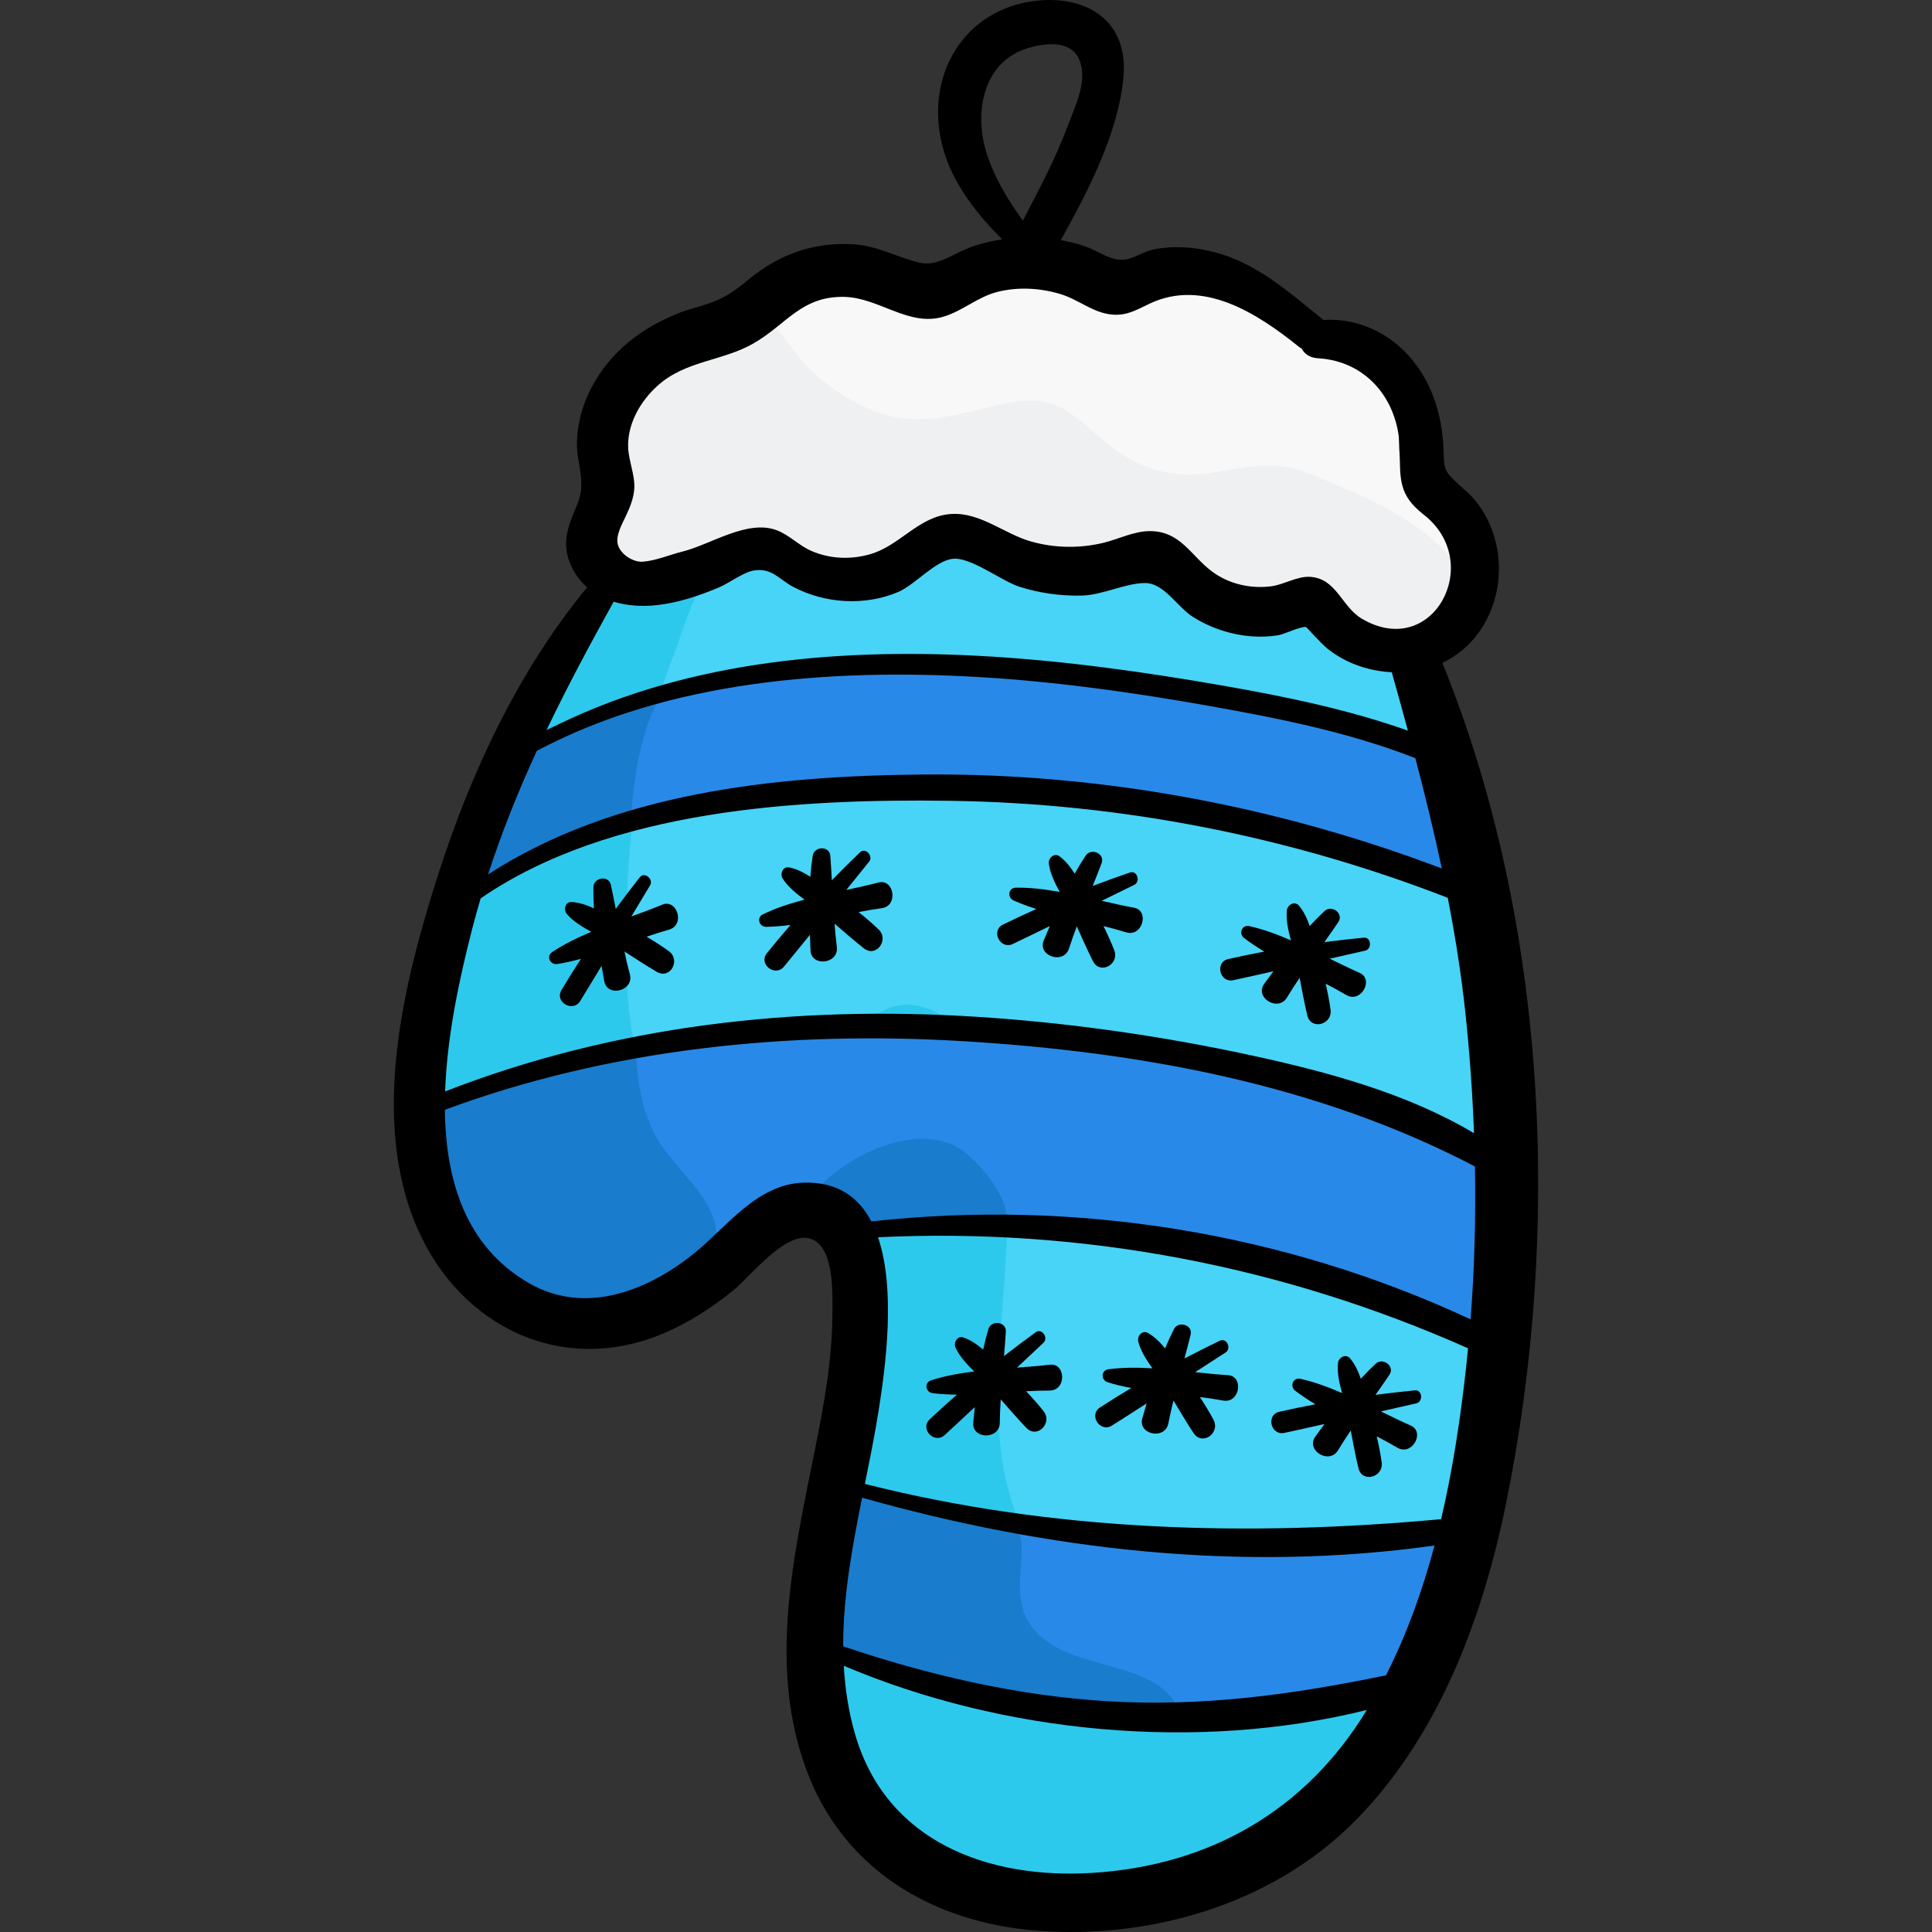 <?xml version="1.0" encoding="iso-8859-1"?>
<!-- Generator: Adobe Illustrator 19.0.0, SVG Export Plug-In . SVG Version: 6.00 Build 0)  -->
<svg version="1.1" id="Capa_1" xmlns="http://www.w3.org/2000/svg" xmlns:xlink="http://www.w3.org/1999/xlink" x="0px" y="0px"
	 viewBox="0 0 512 512" style="enable-background:new 0 0 512 512;" xml:space="preserve">
<rect x="0" y="0" width="512" height="512" fill="#333333" stroke="none"/>
<path style="fill:#47D4F7;" d="M161.366,154.659c-5.344,4.51-9.858,14.204-12.78,20.546c-4.551,9.877-8.422,20.012-12.828,29.946
	c-10.214,23.03-18.374,48.078-20.205,73.377c-2.067,28.556-0.422,67.98,36.062,71.885c17.545,1.878,31.242-9.591,44.098-19.946
	c7.043-5.673,12.103-10.737,21.082-6.23c13.364,6.709,12.82,21.513,10.79,34.345c-3.138,19.829-8.902,38.785-10.447,58.975
	c-1.31,17.129-3.082,34.944,6.2,49.955c3.919,6.338,6.28,13.92,10.876,19.734c5.855,7.405,19.925,15.617,29.361,16.64
	c10.773,1.168,21.841-1.332,32.42-2.997c13.512-2.127,26.637-5.39,38.42-12.666c19.803-12.228,35.083-33.392,42.115-55.44
	c8.373-26.253,14.943-53.722,19.82-80.839c5.012-27.867,1.439-57.303-3.068-85.02c-4.206-25.866-8.826-51.682-13.081-77.568
	c-0.658-4.005-0.084-16.366-3.208-19.682c-2.238-2.375-4.214-0.418-7.239,0.01c-4.646,0.658-9.989,0.388-13.795-2.734
	c-3.053-2.505-3.698-6.834-6.816-9.281c-6.927-5.436-14.256,2.323-21.577,2.06c-4.943-0.177-10.372-2.435-14.307-5.193
	c-4.635-3.249-8.453-5.185-14.238-6.168c-9.902-1.683-18.439,6.141-27.923,0.732c-9.362-5.339-15.363-10.09-25.715-3.735
	c-9.767,5.997-17.083,9.391-27.913,5.216c-6.767-2.609-14.677-5.938-21.774-3.642c-4.228,1.368-7.346,3.94-11.976,4.696
	C177.498,152.651,171.734,151.404,161.366,154.659z"/>
<g>
	<path style="fill:#2DC9ED;" d="M194.344,145.522c-8.244,2.656-13.268,21.762-15.997,28.619
		c-9.607,24.137-12.229,48.43-12.467,74.237c-0.199,21.626,2.244,39.585,14.725,57.656c5.779,8.366,14.818,13.667,12.174,25.113
		c-4.178,18.082-26.747,22.094-41.983,20.851c-20.625-1.682-29.997-16.02-35.247-34.997c-12.277-44.379,8.376-90.571,25.901-130.733
		c4.92-11.276,10.365-27.05,22.573-32.205c3.105-1.311,5.512-1.877,8.747-1.523c3.753,0.411,5.056,2.523,8.986,1.67
		C186.519,153.177,191.925,146.557,194.344,145.522z"/>
	<path style="fill:#2DC9ED;" d="M220.162,468.238c-4.956-25.119-0.361-53.946,4.052-78.835c3.42-19.287,8.471-38.7,2.477-58.094
		c-3.014-9.752-9.834-18.529-9.826-28.908c0.01-13.145,10.29-40.51,27.675-35.533c18.889,5.408,21.484,34.043,22.248,49.646
		c1.429,29.18-9.411,65.993,6.302,92.544c12.149,20.529,36.202,30.056,58.81,21.773c8.142-2.983,15.389-8.308,22.618-12.939
		c4.094-2.623,13.982-11.066,19.243-10.336c7.629,1.058,9.18,15.829,8.923,22.397c-0.462,11.809-9.964,23.888-17.227,32.375
		c-18.632,21.772-49.663,35.804-76.882,43.421c-15.111,4.228-26.072,3.352-39.821-4.189
		C235.472,494.273,230.864,483.2,220.162,468.238z"/>
</g>
<g>
	<path style="fill:#2989E8;" d="M124.273,233.834c0.697,0.268,1.706,0.376,3.127,0.312c8.541-0.385,14.08-8.078,21.447-11.299
		c8.898-3.89,19.625-5.778,29.104-8.059c25.712-6.187,51.9-8.853,78.349-8.032c26.911,0.835,54.078,6.542,79.818,14.262
		c10.773,3.231,21.634,6.312,32.342,9.753c3.698,1.188,15.033,8.093,18.632,6.649c5.595-2.245-1.19-17.697-1.858-21.405
		c-1.145-6.355-0.724-16.034-7.823-18.618c-7.139-2.598-16.132-3.214-23.627-5.076c-8.88-2.207-17.767-4.61-26.769-6.239
		c-23.781-4.303-48.778-5.721-72.866-7.34c-16.746-1.125-33.591-2-50.324-0.195c-15.615,1.684-29.138,5.021-44.072,10.175
		c-10.781,3.721-19.707,3.383-25.788,13.713c-4.54,7.712-7.846,16.557-10.194,25.185
		C122.889,230.855,122.209,233.042,124.273,233.834z"/>
	<path style="fill:#2989E8;" d="M111.747,294.548c4.129-4.741,15.945-5.85,21.637-7.344c14.555-3.819,28.861-8.469,43.721-11.069
		c23.156-4.052,46.729-5.605,70.181-4.893c20.86,0.634,41.248,4.518,61.856,7.386c21.228,2.954,43.305,8.707,62.941,17.443
		c6.696,2.979,16.826,5.507,21.779,11.114c6.622,7.496,4.263,22.06,2.719,31.045c-0.485,2.82-0.323,9.662-2.045,11.98
		c-1.509,2.031-2.319,1.335-5.217,1.117c-13.3-1.002-24.59-5.826-37.377-9.099c-27.216-6.967-53.956-14.705-82.146-16.642
		c-8.716-0.599-17.444-0.629-26.124,0.497c-5.408,0.701-13.091,3.013-18.575,1.558c-3.531-0.937-2.683-2.611-5.348-5.031
		c-3.825-3.473-9.278-1.656-13.773-0.082c-15.609,5.464-27.102,19.452-42.895,25.069
		C130.222,359.282,105.394,323.395,111.747,294.548z"/>
	<path style="fill:#2989E8;" d="M220.408,390.954c5.712,5.316,15.28,5.802,22.6,7.65c14.232,3.591,29.112,6.716,43.695,8.301
		c16.556,1.798,33.219,0.168,49.755,0.799c13.407,0.512,26.511-1.121,39.85-1.854c14.033-0.772,7,12.695,3.444,20.317
		c-4.053,8.688-9.207,19.855-18.647,23.352c-11.081,4.105-22.803,7.352-34.687,7.576c-12.135,0.229-24.357,0.579-36.43-0.932
		c-4.639-0.58-8.039-2.123-12.317-3.577c-4.635-1.576-9.774-1.374-14.615-1.799c-10.808-0.949-21.078-4.786-31.382-7.919
		c-5.218-1.586-13.778-4.641-17.587-8.668c-3.898-4.121-2.165-10.748-1.456-15.708C213.914,409.508,216.973,402.841,220.408,390.954
		z"/>
</g>
<g>
	<path style="fill:#197CCD;" d="M176.29,183.029c-6.314,8.097-8.338,23.188-9.047,33.471c-5.301-0.261-14.927,4.671-19.668,6.85
		c-6.755,3.105-15.569,11.809-23.133,11.499c-0.246-5.896,4.89-14.405,6.894-19.968c2.273-6.31,4.964-12.532,7.451-18.736
		c5.287-1.002,10.482-3.846,15.651-5.683C162.715,187.521,171.491,185.25,176.29,183.029z"/>
	<path style="fill:#197CCD;" d="M168.457,276.086c0.137,8.965,1.275,18.322,5.954,26.057c6.412,10.6,19.805,18.228,14.001,32.168
		c-8.685,20.859-47.116,19.134-61.074,5.199c-8.508-8.495-13.145-22.788-15.057-34.368c-1.288-7.8-2.254-10.151,5.166-13.457
		c7.545-3.363,15.307-3.854,23.213-5.497C149.723,284.304,160.215,277.662,168.457,276.086z"/>
	<path style="fill:#197CCD;" d="M213.999,318.721c6.454-11.016,28.209-22.077,40.291-14.313c4.944,3.177,12.403,12.059,12.47,18.164
		c-3.254-0.035-6.569,0.826-9.847,1.113c-6.017,0.526-11.876-0.545-17.891-0.128c-4.932,0.342-9.261,2.922-14.056,3.38
		C216.847,327.712,219.002,322.148,213.999,318.721z"/>
	<path style="fill:#197CCD;" d="M241.141,399.037c6.148,2.008,12.185,3.213,18.51,4.36c6.697,1.215,11.442-0.295,11.093,7.861
		c-0.327,7.64-1.987,15.371,4.093,21.517c9.226,9.327,26.541,7.357,35.112,16.473c7.156,7.611-11.043,7.172-15.862,7.089
		c-10.643-0.184-20.816-2.172-31.197-4.281c-8.011-1.628-15.113-5.408-23.005-7.476c-4.567-1.196-17.472-2.384-20.588-6.17
		c-1.955-2.375-0.931-6.847-0.936-9.755c-0.015-8.823-0.704-20.448,3.051-28.999C225.701,389.889,233.701,396.608,241.141,399.037z"
		/>
</g>
<path style="fill:#F8F8F9;" d="M272.283,70.433c-9.058-0.209-18.237,4.108-26.639,6.945c-11.517,3.889-19.208-7.009-31.766-3.325
	c-10.895,3.196-16.105,17.676-27.294,18.505c-5.605,0.415-6.945-2.349-13.13,1.541c-5.876,3.696-12.365,9.701-13.715,16.761
	c-1.521,7.959,4.183,14.999,2.713,22.942c-1.786,9.653-10.423,16.74,3.733,21.337c7.628,2.477,16.639,0.527,23.882-2.455
	c5.107-2.104,8.971-6.53,14.53-5.516c9.292,1.694,11.737,12.286,22.89,8.728c8.658-2.762,16.958-16.512,26.966-14.6
	c3.3,0.631,6.478,4.651,9.048,6.604c4.73,3.594,8.555,5.532,14.798,5.212c6.798-0.349,21.832-11.209,27.965-8.059
	c2.386,1.226,3.574,6.127,5.439,8.146c3.512,3.803,9.21,6.609,14.368,6.952c7.347,0.488,15.933-8.058,21.355-3.796
	c2.173,1.708,3.855,6.145,6.017,8.288c4.737,4.697,10.891,7.314,17.636,6.105c9.65-1.73,20.77-10.954,17.957-21.643
	c-2.43-9.234-12.901-14.643-16.589-22.781c-4.651-10.261,2.753-22.106-6.434-31.479c-8.577-8.752-23.243-3.054-30.923-10.147
	c-3.623-3.345-3.479-8.253-8.745-11.081c-6.06-3.255-16.435-3.19-23.103-1.98c-6.789,1.233-12.247,7.519-19.372,4.962
	c-1.984-0.712-3.085-2.731-4.884-3.426C274.151,71.305,270.355,73.303,272.283,70.433z"/>
<path style="fill:#EEF0F1;" d="M390.161,158.726c-2.503,4.867-8.982,9.038-14.083,10.757c-8.773,2.957-14.336-1.48-20.913-6.559
	c-5.729-4.425-9.706-4.664-16.463-2.542c-3.316,1.041-7.502,3.095-11.139,2.525c-4.24-0.664-4.892-3.216-7.302-6.352
	c-4.166-5.419-11.088-8.418-17.744-7.523c-8.222,1.105-19.517,7.55-27.543,3.943c-5.745-2.582-8.147-9.57-14.694-11.292
	c-8.053-2.118-16.162,5.641-23.022,8.791c-5.784,2.656-13.356,4.008-19.284,1.34c-8.017-3.609-12.191-6.973-21.578-4.095
	c-13.772,4.222-42.111,11.99-38.219-13.181c1.256-8.123,8.292-13.378,7.66-21.697c-0.878-11.558,2.897-17.84,12.863-24.357
	c4.862-3.179,12.145-7.889,18.254-7.096c7.512,0.976,12.409,11.223,17.074,15.91c5.356,5.381,12.539,10.048,19.798,12.373
	c10.903,3.492,20.868-0.253,31.439-2.52c12.123-2.6,16.321-0.09,25.061,7.837c6.37,5.777,13.713,10.068,22.442,10.703
	c9.533,0.695,19.19-3.775,28.715-1.819c5.098,1.047,10.447,3.774,15.293,5.777C367.524,134.089,386.707,143.633,390.161,158.726z"/>
<path d="M382.234,175.667c15.791-7.449,19.922-29.528,8.509-43.295c-1.342-1.618-2.88-2.764-4.384-4.181
	c-3.812-3.591-3.625-3.832-3.803-8.995c-0.207-5.997-1.495-12.086-4.186-17.476c-5.372-10.758-15.687-17.6-27.646-16.928
	c-8.939-7.207-17.714-15.156-29.149-18.043c-5.194-1.311-10.812-1.711-16.078-0.588c-2.465,0.526-5.215,2.45-7.621,2.668
	c-3.601,0.325-6.956-2.391-10.242-3.525c-2.115-0.73-4.299-1.267-6.512-1.665c7.377-13.251,15.328-28.572,16.613-43.372
	c1.333-15.351-10.611-22.037-24.591-19.868c-14.869,2.307-24.625,14.478-24.537,29.49c0.08,13.732,7.818,24.324,16.969,33.55
	c-2.544,0.387-5.052,0.968-7.479,1.753c-5.154,1.667-9.444,5.641-14.518,4.399c-5.887-1.441-10.814-4.367-17.121-4.821
	c-10.623-0.765-20.057,2.633-28.153,9.358c-3.443,2.86-6.042,4.735-10.251,6.226c-2.76,0.977-5.586,1.57-8.327,2.676
	c-4.731,1.908-9.143,4.343-13.09,7.589c-8.082,6.648-13.725,16.568-13.745,27.222c-0.005,2.643,0.637,4.913,0.952,7.504
	c0.495,4.076,0.2,5.94-1.47,9.809c-2.157,4.998-3.43,9.318-1.099,14.586c1.069,2.416,2.56,4.359,4.33,5.91
	c-18.154,21.986-30.713,48.855-39.375,75.79c-9.278,28.852-18.347,65.353-5.479,94.401c11.512,25.988,38.513,38.87,65.229,27.459
	c6.634-2.833,12.605-6.725,18.223-11.226c4.445-3.562,14.114-16.139,20.75-13.751c6.214,2.237,5.645,14.538,5.648,19.543
	c0.006,10.237-1.556,20.354-3.47,30.385c-5.662,29.664-14.351,60.921-3.509,90.559c9.758,26.673,33.594,40.658,61.104,42.831
	c29.819,2.356,61.677-6.854,83.267-27.99c22.846-22.367,34.782-54.227,41.076-84.954
	C413.862,326.452,410.257,244.63,382.234,175.667z M261.389,40.348c-3.332-10.783-0.832-24.346,11.507-27.744
	c6.619-1.823,13.546-1.42,13.912,6.933c0.197,4.505-2.329,9.745-3.877,13.907c-3.231,8.687-7.606,16.821-11.856,25.025
	C266.988,52.881,263.414,46.901,261.389,40.348z M164.57,139.474c0.38-0.878,0.811-1.722,1.174-2.486
	c1.449-3.041,2.643-5.956,2.309-9.383c-0.321-3.297-1.651-6.418-1.6-9.766c0.093-6.027,3.4-11.612,7.761-15.571
	c7.43-6.744,17.146-6.506,25.405-11.222c8.73-4.985,12.688-12.554,24.008-12.37c9.241,0.15,17.103,7.932,26.257,5.294
	c5.208-1.501,9.176-5.322,14.59-6.651c5.442-1.336,11.3-0.99,16.638,0.641c4.728,1.445,8.517,4.919,13.506,5.397
	c3.991,0.383,6.553-1.229,10.06-2.89c14.219-6.731,28.581,2.629,39.518,11.42c0.247,0.199,0.503,0.352,0.76,0.496
	c0.716,1.381,2.127,2.438,4.285,2.56c13.27,0.75,21.563,11.489,21.705,24.252c0.09,8.032-0.256,12.035,6.417,17.25
	c16.155,12.627,2.365,38.67-16.498,27.5c-5.309-3.143-6.7-10.678-13.697-11.071c-3.457-0.194-6.854,2.05-10.272,2.5
	c-5.506,0.724-11.301-0.617-15.738-3.949c-5.62-4.221-8.259-10.581-16.291-10.671c-4.278-0.048-8.412,2.128-12.484,3.106
	c-6.262,1.505-12.821,1.412-19.033-0.322c-7.193-2.007-13.444-7.775-21.205-7.328c-8.563,0.494-13.559,8.339-21.451,10.635
	c-5.24,1.524-10.738,1.311-15.729-0.867c-3.291-1.436-5.806-4.22-9.156-5.466c-7.83-2.911-17.447,3.808-24.976,5.672
	c-3.381,0.837-7.032,2.424-10.513,2.674c-2.808,0.202-6.628-2.42-6.722-5.43C163.559,142.14,164.009,140.77,164.57,139.474z
	 M162.629,159.461c3.584,1.09,7.533,1.33,11.371,0.913c5.695-0.619,11.172-2.461,16.431-4.654c2.632-1.098,6.573-4.077,9.282-4.526
	c4.834-0.8,6.71,2.328,10.493,4.328c8.451,4.468,18.981,5.09,27.792,1.375c4.452-1.877,9.831-8.3,14.496-8.811
	c4.741-0.519,12.875,5.85,17.571,7.371c5.27,1.707,11.066,2.524,16.605,2.377c5.632-0.15,11.52-3.303,16.793-3.322
	c5.028-0.018,8.566,6.398,12.695,8.99c4.633,2.907,10.068,4.721,15.523,5.127c2.367,0.176,4.628,0.101,6.972-0.27
	c1.68-0.266,6.061-2.424,7.482-2.194c0.111,0.018,3.891,4.327,5.701,5.771c4.787,3.815,10.861,5.913,17,6.215
	c1.457,5.165,2.881,10.323,4.282,15.482c-15.863-5.609-32.352-9.02-49.009-11.928c-21.478-3.749-43.139-6.761-64.926-7.908
	c-38.935-2.051-79.433,1.77-114.382,19.76C150.309,182.042,156.351,170.75,162.629,159.461z M142.256,198.988
	c35.013-18.663,78.118-21.826,116.929-19.577c20.673,1.198,41.205,4.097,61.58,7.721c18.44,3.28,36.876,6.978,54.319,13.795
	c2.557,9.703,4.926,19.428,7.009,29.222c-43.834-16.61-90.41-25.3-137.362-24.898c-39.499,0.338-81.837,4.757-115.387,26.479
	C132.989,220.482,137.367,209.622,142.256,198.988z M125.197,245.924c0.679-2.643,1.418-5.252,2.183-7.848
	c34.454-23.685,84.498-26.404,124.305-25.856c45.174,0.622,89.916,9.359,131.992,25.713c1.949,10.026,3.564,20.139,4.659,30.409
	c1.135,10.64,1.89,21.301,2.296,31.969c-17.748-10.58-38.932-16.266-58.745-20.566c-23.958-5.2-48.376-8.695-72.843-10.268
	c-48.149-3.096-96.072,2.247-141.082,19.758C118.485,273.943,122.016,258.299,125.197,245.924z M289.387,496.343
	c-27.548,1.685-54.582-8.268-62.816-36.873c-1.724-5.988-2.622-12-2.956-18.023c42.238,17.938,93.843,22.875,138.607,11.706
	C346.03,479.816,320.569,494.436,289.387,496.343z M367.299,443.971c-24.67,5.103-48.715,8.439-74.183,6.85
	c-23.848-1.488-47.095-6.918-69.664-14.52c-0.042-13.142,2.39-26.319,5.014-39.399c49.319,13.924,100.627,19.849,151.698,12.673
	C376.987,421.478,372.821,433.068,367.299,443.971z M388.554,362.165c-1.473,13.398-3.505,27.055-6.64,40.432
	c-51.023,4.7-102.794,3.308-152.715-9.347c1.357-6.713,2.708-13.398,3.742-20.034c1.642-10.544,4.543-31.269-0.256-45.334
	c53.928-2.572,106.927,7.454,156.361,29.428C388.888,358.929,388.732,360.548,388.554,362.165z M389.719,349.645
	c-49.346-23.033-104.76-31.95-158.806-25.948c-3.332-6.385-8.921-10.57-17.982-10.282c-12.48,0.396-20.439,11.95-29.362,19.046
	c-12.268,9.756-28.631,16.068-43.343,7.607c-16.806-9.666-22.132-27.255-22.328-45.967c43.788-16.222,91.259-20.99,137.678-18.159
	c46.797,2.854,93.616,11.392,135.295,33.182C391.119,322.635,390.763,336.152,389.719,349.645z"/>
<path d="M175.482,239.756c-2.627,1.094-5.381,2.105-8.157,3.115c1.65-2.751,3.3-5.503,4.953-8.25
	c0.993-1.65-1.489-3.705-2.742-2.116c-2.165,2.744-4.277,5.537-6.356,8.356c-0.413-2.122-0.833-4.242-1.293-6.359
	c-0.575-2.648-4.594-1.981-4.632,0.627c-0.027,1.864,0.03,3.729,0.149,5.594c-1.905-0.875-3.863-1.553-5.869-1.68
	c-1.742-0.11-2.273,2.044-1.315,3.174c1.658,1.955,4.051,3.395,6.484,4.721c-3.636,1.528-7.155,3.23-10.334,5.344
	c-1.715,1.14-0.583,3.497,1.345,3.191c2.097-0.333,4.18-0.815,6.256-1.378c-1.776,2.724-3.509,5.476-5.172,8.265
	c-1.905,3.194,3.031,6.06,4.973,2.907c1.902-3.088,3.771-6.198,5.65-9.302c0.239,1.357,0.468,2.72,0.717,4.066
	c0.811,4.392,7.983,2.559,6.778-1.869c-0.543-1.997-1.005-4.006-1.446-6.019c2.835,1.835,5.662,3.686,8.568,5.398
	c3.594,2.117,6.445-3.129,3.205-5.482c-1.892-1.374-3.869-2.63-5.885-3.826c1.982-0.678,3.962-1.318,5.944-1.873
	C181.645,245.143,179.46,238.1,175.482,239.756z"/>
<path d="M232.837,246.309c-1.684-1.622-3.47-3.138-5.302-4.6c2.056-0.399,4.106-0.759,6.145-1.036
	c4.468-0.607,3.275-7.883-0.894-6.791c-2.753,0.721-5.619,1.344-8.508,1.962c2.013-2.498,4.026-4.996,6.042-7.49
	c1.21-1.497-0.964-3.875-2.424-2.473c-2.522,2.42-4.999,4.895-7.446,7.401c-0.117-2.158-0.241-4.317-0.405-6.476
	c-0.205-2.702-4.278-2.595-4.675-0.017c-0.283,1.842-0.484,3.698-0.623,5.561c-1.766-1.129-3.612-2.07-5.581-2.472
	c-1.71-0.349-2.533,1.711-1.74,2.963c1.373,2.165,3.545,3.921,5.771,5.569c-3.812,1.012-7.531,2.214-10.972,3.87
	c-1.855,0.893-1.06,3.384,0.893,3.346c2.123-0.041,4.253-0.231,6.386-0.503c-2.134,2.454-4.229,4.94-6.261,7.474
	c-2.327,2.902,2.168,6.42,4.525,3.564c2.309-2.797,4.589-5.619,6.877-8.435c0.05,1.377,0.089,2.759,0.15,4.126
	c0.199,4.462,7.554,3.634,6.971-0.917c-0.263-2.052-0.444-4.107-0.603-6.161c2.555,2.208,5.101,4.431,7.743,6.527
	C232.177,253.889,235.722,249.086,232.837,246.309z"/>
<path d="M268.41,250.16c3.274-1.558,6.534-3.153,9.798-4.738c-0.537,1.269-1.085,2.538-1.608,3.803
	c-1.705,4.128,5.31,6.486,6.706,2.115c0.629-1.971,1.333-3.909,2.057-5.839c1.382,3.081,2.75,6.172,4.259,9.188
	c1.867,3.731,7.111,0.876,5.669-2.861c-0.841-2.182-1.819-4.311-2.861-6.41c2.032,0.508,4.043,1.047,6.008,1.658
	c4.306,1.338,6.3-5.761,2.06-6.533c-2.799-0.51-5.661-1.157-8.54-1.818c2.88-1.413,5.761-2.826,8.641-4.234
	c1.73-0.845,0.764-3.919-1.152-3.266c-3.308,1.127-6.599,2.324-9.876,3.56c0.806-2.005,1.606-4.014,2.37-6.041
	c0.956-2.535-2.78-4.16-4.229-1.991c-1.035,1.55-2.001,3.147-2.915,4.777c-1.123-1.77-2.398-3.403-4.014-4.6
	c-1.403-1.039-3.019,0.48-2.829,1.95c0.329,2.542,1.556,5.052,2.877,7.487c-3.883-0.693-7.761-1.177-11.579-1.13
	c-2.059,0.025-2.391,2.619-0.605,3.41c1.941,0.86,3.952,1.588,6,2.243c-2.972,1.322-5.921,2.69-8.833,4.127
	C262.48,246.663,265.066,251.751,268.41,250.16z"/>
<path d="M326.842,259.76c3.546-0.762,7.085-1.562,10.626-2.351c-0.815,1.111-1.641,2.219-2.441,3.33
	c-2.611,3.623,3.672,7.536,6.038,3.604c1.067-1.773,2.199-3.497,3.348-5.208c0.635,3.317,1.253,6.64,2.026,9.922
	c0.956,4.06,6.717,2.492,6.176-1.477c-0.316-2.317-0.776-4.614-1.306-6.897c1.86,0.963,3.692,1.951,5.463,2.998
	c3.881,2.295,7.458-4.153,3.511-5.882c-2.607-1.141-5.241-2.431-7.891-3.738c3.128-0.711,6.257-1.422,9.384-2.128
	c1.878-0.424,1.647-3.637-0.368-3.444c-3.479,0.334-6.957,0.74-10.431,1.187c1.247-1.766,2.488-3.535,3.699-5.331
	c1.515-2.247-1.746-4.689-3.656-2.912c-1.365,1.269-2.673,2.6-3.938,3.976c-0.685-1.981-1.549-3.864-2.845-5.401
	c-1.125-1.335-3.049-0.229-3.202,1.245c-0.266,2.55,0.349,5.274,1.073,7.948c-3.618-1.57-7.281-2.935-11.007-3.769
	c-2.009-0.45-2.93,1.997-1.375,3.179c1.69,1.284,3.48,2.456,5.322,3.566c-3.196,0.601-6.382,1.252-9.547,1.98
	C321.878,254.991,323.222,260.538,326.842,259.76z"/>
<path d="M340.387,379.731c3.546-0.762,7.085-1.562,10.626-2.351c-0.814,1.111-1.641,2.219-2.441,3.33
	c-2.611,3.623,3.672,7.536,6.037,3.604c1.067-1.773,2.199-3.497,3.348-5.207c0.635,3.317,1.253,6.639,2.026,9.922
	c0.956,4.06,6.717,2.492,6.176-1.477c-0.316-2.317-0.776-4.614-1.306-6.897c1.86,0.963,3.692,1.951,5.463,2.998
	c3.881,2.295,7.458-4.153,3.511-5.882c-2.607-1.141-5.242-2.431-7.891-3.738c3.128-0.711,6.257-1.422,9.384-2.128
	c1.878-0.424,1.647-3.638-0.368-3.444c-3.479,0.334-6.957,0.74-10.431,1.187c1.247-1.766,2.488-3.535,3.699-5.331
	c1.515-2.247-1.746-4.689-3.656-2.912c-1.365,1.269-2.673,2.6-3.938,3.976c-0.685-1.981-1.549-3.864-2.845-5.401
	c-1.126-1.334-3.049-0.229-3.202,1.245c-0.266,2.55,0.349,5.274,1.073,7.948c-3.618-1.57-7.281-2.935-11.007-3.769
	c-2.009-0.45-2.93,1.997-1.375,3.179c1.69,1.284,3.479,2.456,5.322,3.566c-3.196,0.601-6.382,1.252-9.547,1.98
	C335.423,374.961,336.767,380.509,340.387,379.731z"/>
<path d="M258.186,363.454c-3.915,0.479-7.764,1.158-11.399,2.326c-1.961,0.63-1.514,3.206,0.425,3.437
	c2.108,0.251,4.244,0.355,6.394,0.378c-2.451,2.137-4.868,4.312-7.228,6.543c-2.703,2.555,1.266,6.656,3.993,4.152
	c2.671-2.453,5.317-4.936,7.971-7.41c-0.14,1.37-0.291,2.745-0.418,4.108c-0.416,4.446,6.983,4.637,7.031,0.049
	c0.022-2.069,0.124-4.129,0.249-6.186c2.227,2.538,4.444,5.09,6.773,7.528c2.882,3.016,7.054-1.255,4.577-4.402
	c-1.446-1.838-3.006-3.585-4.62-5.285c2.092-0.112,4.171-0.188,6.229-0.183c4.509,0.012,4.326-7.359,0.047-6.85
	c-2.826,0.336-5.751,0.559-8.697,0.775c2.337-2.197,4.674-4.396,7.013-6.589c1.404-1.317-0.423-3.971-2.062-2.783
	c-2.831,2.051-5.623,4.162-8.392,6.308c0.181-2.154,0.354-4.309,0.488-6.471c0.168-2.705-3.881-3.158-4.628-0.659
	c-0.534,1.786-0.987,3.596-1.381,5.423c-1.594-1.361-3.293-2.547-5.189-3.215c-1.646-0.581-2.744,1.347-2.13,2.696
	C254.297,359.478,256.207,361.515,258.186,363.454z"/>
<path d="M294.7,377.784c3.067-1.936,6.114-3.906,9.167-5.866c-0.382,1.323-0.777,2.649-1.146,3.967
	c-1.204,4.301,6.042,5.811,6.909,1.305c0.391-2.032,0.86-4.04,1.35-6.042c1.738,2.896,3.462,5.802,5.318,8.618
	c2.296,3.483,7.164,0.026,5.29-3.513c-1.094-2.067-2.317-4.065-3.6-6.026c2.078,0.263,4.138,0.56,6.161,0.934
	c4.434,0.818,5.572-6.467,1.271-6.731c-2.84-0.174-5.758-0.477-8.695-0.792c2.692-1.744,5.384-3.489,8.078-5.229
	c1.617-1.044,0.294-3.982-1.531-3.107c-3.151,1.512-6.277,3.09-9.384,4.706c0.563-2.087,1.119-4.176,1.637-6.279
	c0.649-2.631-3.254-3.801-4.435-1.475c-0.844,1.662-1.614,3.362-2.328,5.089c-1.325-1.624-2.785-3.094-4.531-4.091
	c-1.516-0.866-2.941,0.835-2.578,2.272c0.628,2.486,2.144,4.832,3.745,7.093c-3.938-0.228-7.846-0.248-11.631,0.251
	c-2.042,0.269-2.063,2.884-0.196,3.458c2.029,0.624,4.112,1.108,6.224,1.515c-2.794,1.665-5.56,3.373-8.282,5.146
	C288.398,375.016,291.569,379.761,294.7,377.784z"/>
<g>
</g>
<g>
</g>
<g>
</g>
<g>
</g>
<g>
</g>
<g>
</g>
<g>
</g>
<g>
</g>
<g>
</g>
<g>
</g>
<g>
</g>
<g>
</g>
<g>
</g>
<g>
</g>
<g>
</g>
</svg>
